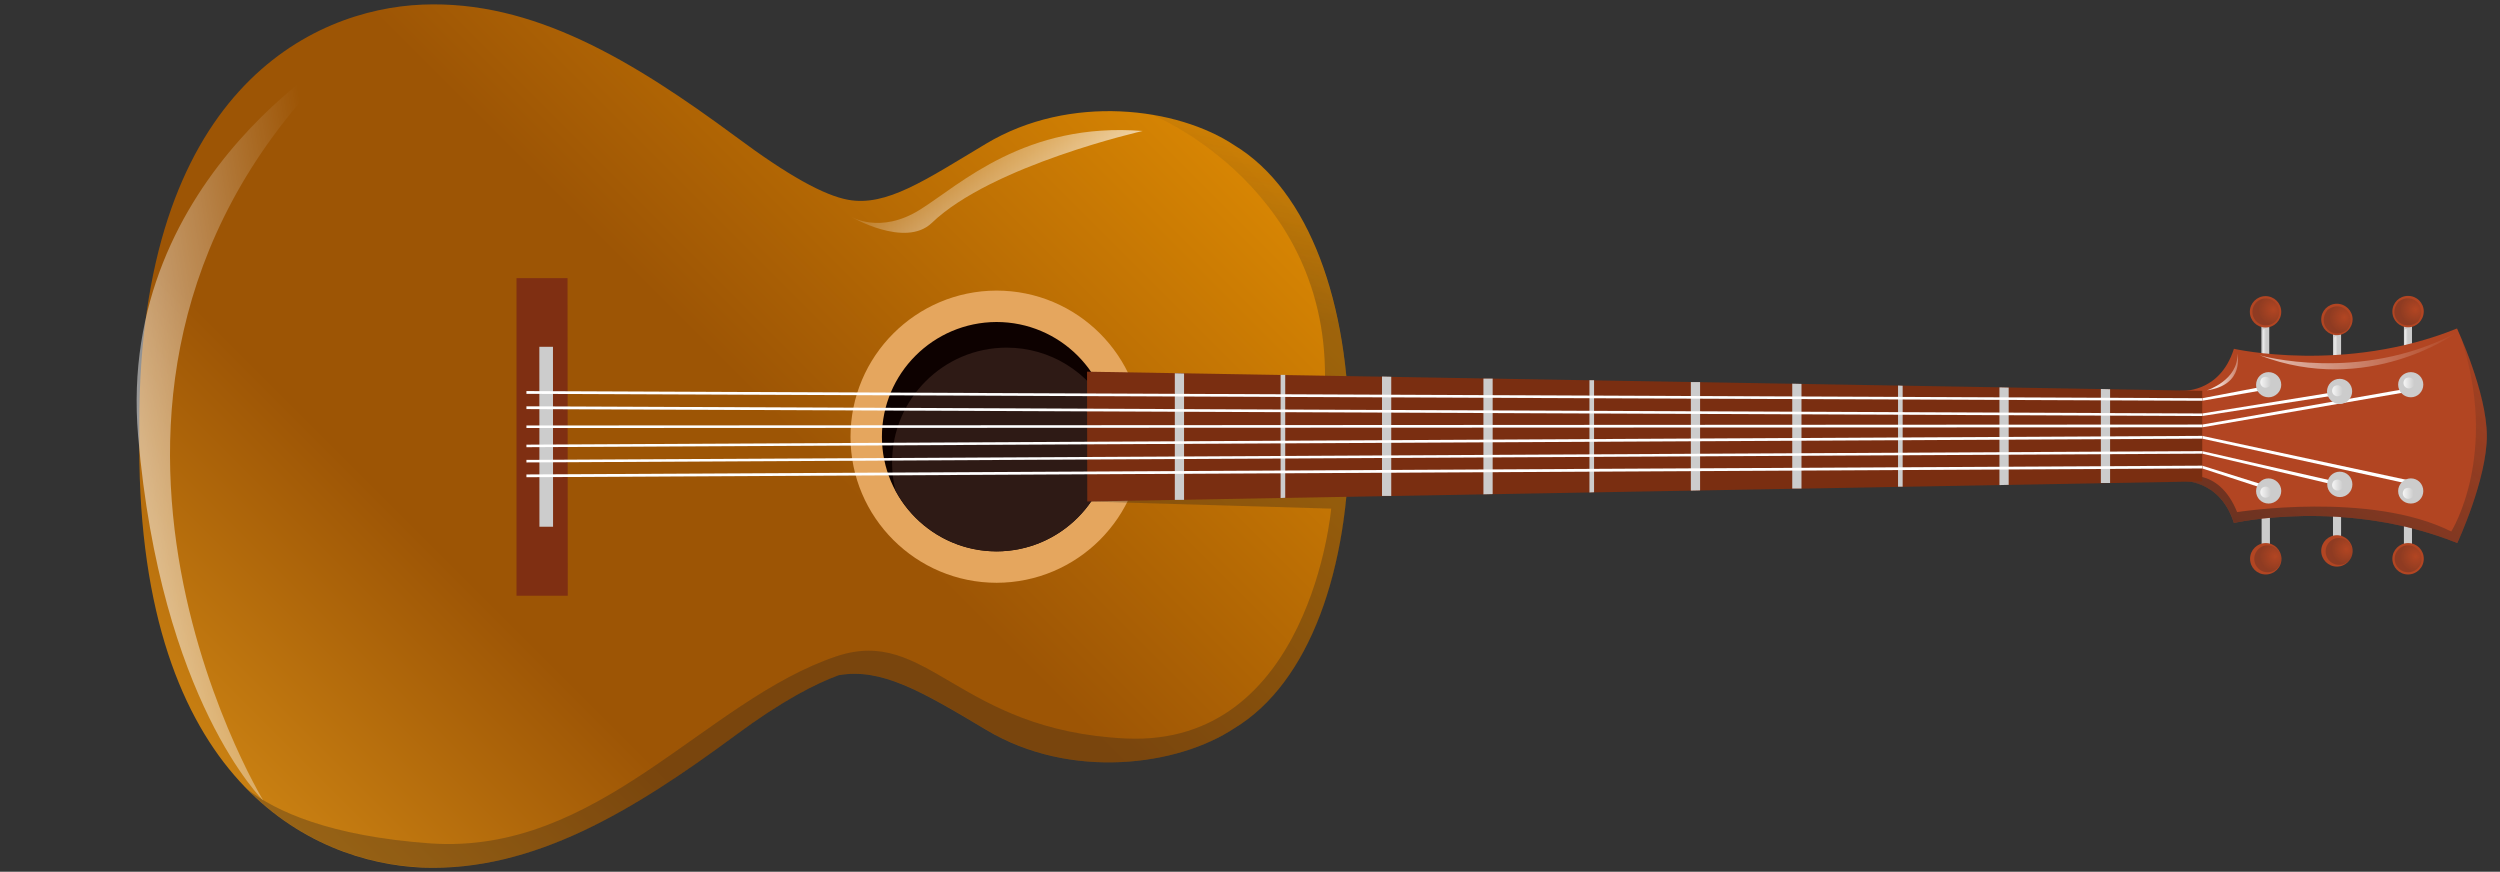 <?xml version="1.0" encoding="utf-8"?>
<svg viewBox="-46.749 37.231 1082.3 377.4" width="1082.3" height="377.4" xmlns="http://www.w3.org/2000/svg"><rect x="-46.749" y="37.231" width="1082.3" height="377.4" fill="#333333" stroke="none"/><linearGradient id="SVGID_37_" gradientUnits="userSpaceOnUse" x1="782.448" y1="141.909" x2="729.596" y2="71.715">
		<stop offset="0" style="stop-color:#FFFFFF"/>
		<stop offset="1" style="stop-color:#FFFFFF;stop-opacity:0"/>
	</linearGradient><g transform="matrix(1, 0, 0, 1, -364.549, 14.631)"><g transform="matrix(1, 0, 0, 1, 0, 0)">
		<g>
			<g>
				<g>
					<path class="st16" d="M1360.3,181.1c-1,0-1.8-0.8-1.8-1.7l0-20.1c0-1,0.8-1.8,1.8-1.8l0,0c1,0,1.7,0.8,1.7,1.8l0,20&#10;&#9;&#9;&#9;&#9;&#9;&#9;C1362.1,180.3,1361.3,181.1,1360.3,181.1L1360.3,181.1z" style="fill: rgb(204, 204, 204);"/>
					<linearGradient id="SVGID_15_" gradientUnits="userSpaceOnUse" x1="1358.88" y1="171.191" x2="1360.208" y2="171.191">
						<stop offset="0" style="stop-color:#FFFFFF"/>
						<stop offset="1" style="stop-color:#FFFFFF;stop-opacity:0"/>
					</linearGradient>
					<path class="st26" d="M1359.5,177.5c-0.4,0-0.7-0.4-0.7-0.9l0-10.7c0-0.5,0.3-0.9,0.7-0.9l0,0c0.4,0,0.7,0.4,0.7,0.9l0,10.7&#10;&#9;&#9;&#9;&#9;&#9;&#9;C1360.2,177,1359.9,177.5,1359.5,177.5L1359.5,177.5z" style="opacity: 0.7; fill: url('#SVGID_15_');"/>
					<path class="st27" d="M1360.3,164.3c-3.7,0-6.8-3-6.8-6.8s3-6.8,6.8-6.8s6.8,3,6.8,6.8C1367,161.3,1364,164.3,1360.3,164.3z" style="fill: rgb(178, 69, 34);"/>
				</g>
				<g>
					<path class="st16" d="M1329.5,184.5c-1,0-1.8-0.8-1.7-1.7l0-20.1c0-1,0.8-1.8,1.7-1.8l0,0c1,0,1.8,0.8,1.8,1.8l0,20&#10;&#9;&#9;&#9;&#9;&#9;&#9;C1331.2,183.7,1330.4,184.5,1329.5,184.5L1329.5,184.5z" style="fill: rgb(204, 204, 204);"/>
					<linearGradient id="SVGID_16_" gradientUnits="userSpaceOnUse" x1="1328.459" y1="174.303" x2="1329.787" y2="174.303">
						<stop offset="0" style="stop-color:#FFFFFF"/>
						<stop offset="1" style="stop-color:#FFFFFF;stop-opacity:0"/>
					</linearGradient>
					<path class="st28" d="M1329.1,180.6c-0.4,0-0.7-0.4-0.7-0.9l0-10.7c0-0.5,0.3-0.9,0.7-0.9l0,0c0.4,0,0.7,0.4,0.7,0.9l0,10.7&#10;&#9;&#9;&#9;&#9;&#9;&#9;C1329.8,180.2,1329.5,180.6,1329.1,180.6L1329.1,180.6z" style="opacity: 0.7; fill: url('#SVGID_16_');"/>
					<path class="st27" d="M1329.5,167.7c-3.7,0-6.8-3-6.8-6.8s3-6.8,6.8-6.8c3.7,0,6.8,3,6.8,6.8&#10;&#9;&#9;&#9;&#9;&#9;&#9;C1336.2,164.7,1333.2,167.7,1329.5,167.7z" style="fill: rgb(178, 69, 34);"/>
				</g>
				<g>
					<path class="st16" d="M1298.6,181.2c-1,0-1.8-0.8-1.8-1.8l0-20c0-1,0.8-1.8,1.7-1.8l0,0c1,0,1.8,0.8,1.7,1.8l0,20.1&#10;&#9;&#9;&#9;&#9;&#9;&#9;C1300.4,180.4,1299.6,181.2,1298.6,181.2L1298.6,181.2z" style="fill: rgb(204, 204, 204);"/>
					<linearGradient id="SVGID_17_" gradientUnits="userSpaceOnUse" x1="1297.461" y1="171.191" x2="1298.79" y2="171.191">
						<stop offset="0" style="stop-color:#FFFFFF"/>
						<stop offset="1" style="stop-color:#FFFFFF;stop-opacity:0"/>
					</linearGradient>
					<path class="st29" d="M1298.1,177.5c-0.4,0-0.7-0.4-0.7-0.9l0-10.7c0-0.5,0.3-0.9,0.7-0.9l0,0c0.4,0,0.7,0.4,0.7,0.9l0,10.7&#10;&#9;&#9;&#9;&#9;&#9;&#9;C1298.8,177,1298.5,177.5,1298.1,177.5L1298.1,177.5z" style="opacity: 0.7; fill: url('#SVGID_17_');"/>
					<path class="st27" d="M1298.6,164.4c-3.7,0-6.8-3-6.8-6.8c0-3.7,3-6.8,6.8-6.8c3.7,0,6.8,3,6.8,6.8&#10;&#9;&#9;&#9;&#9;&#9;&#9;C1305.4,161.3,1302.4,164.4,1298.6,164.4z" style="fill: rgb(178, 69, 34);"/>
				</g>
			</g>
			<g>
				<path class="st16" d="M1360.3,240.9c-1,0-1.7,0.8-1.8,1.8l0,20.1c0,1,0.8,1.8,1.8,1.7l0,0c1,0,1.7-0.8,1.7-1.8l0-20.1&#10;&#9;&#9;&#9;&#9;&#9;C1362.1,241.7,1361.3,240.9,1360.3,240.9L1360.3,240.9z" style="fill: rgb(204, 204, 204);"/>
				<path class="st16" d="M1298.7,240.9c-1,0-1.8,0.8-1.8,1.8l0,20c0,1,0.8,1.8,1.8,1.8l0,0c1,0,1.8-0.8,1.8-1.8l0-20.1&#10;&#9;&#9;&#9;&#9;&#9;C1300.4,241.7,1299.6,240.9,1298.7,240.9L1298.7,240.9z" style="fill: rgb(204, 204, 204);"/>
				<path class="st16" d="M1329.5,237.5c-1,0-1.8,0.8-1.7,1.8l0,20.1c0,1,0.8,1.8,1.7,1.7l0,0c1,0,1.7-0.8,1.8-1.8l0-20.1&#10;&#9;&#9;&#9;&#9;&#9;C1331.3,238.3,1330.5,237.5,1329.5,237.5L1329.5,237.5z" style="fill: rgb(204, 204, 204);"/>
				<path class="st27" d="M1360.3,257.7c-3.7,0-6.8,3-6.8,6.8c0,3.7,3,6.8,6.8,6.8c3.7,0,6.8-3,6.8-6.8&#10;&#9;&#9;&#9;&#9;&#9;C1367.1,260.7,1364.1,257.7,1360.3,257.7z" style="fill: rgb(178, 69, 34);"/>
				<path class="st27" d="M1298.7,257.7c-3.7,0-6.8,3-6.8,6.8c0,3.8,3,6.8,6.8,6.8c3.7,0,6.8-3,6.8-6.8&#10;&#9;&#9;&#9;&#9;&#9;C1305.4,260.7,1302.4,257.7,1298.7,257.7z" style="fill: rgb(178, 69, 34);"/>
				<path class="st27" d="M1329.5,254.3c-3.7,0-6.8,3-6.8,6.8c0,3.7,3,6.8,6.8,6.8c3.7,0,6.8-3,6.8-6.8&#10;&#9;&#9;&#9;&#9;&#9;C1336.3,257.4,1333.2,254.3,1329.5,254.3z" style="fill: rgb(178, 69, 34);"/>
			</g>
			<path class="st27" d="M1394.4,211.3c0,18.9-12.8,46.4-12.8,46.4c-48.7-19.6-96.7-8.7-96.7-8.7c-6.2-19.6-23.3-18.2-23.3-18.2&#10;&#9;&#9;&#9;&#9;l0-39c0,0,17.1,1.5,23.3-18.2c0,0,48,10.9,96.6-8.8C1381.5,164.9,1394.4,192.4,1394.4,211.3z" style="fill: rgb(178, 69, 34);"/>
			<linearGradient id="SVGID_18_" gradientUnits="userSpaceOnUse" x1="1304.637" y1="269.018" x2="1389.112" y2="141.887">
				<stop offset="0" style="stop-color:#231F20"/>
				<stop offset="1" style="stop-color:#231F20;stop-opacity:0"/>
			</linearGradient>
			<path class="st30" d="M1284.9,249c0,0,48-10.9,96.7,8.7c0,0,12.8-27.5,12.8-46.4c0-15-8.1-35.3-11.4-43.1&#10;&#9;&#9;&#9;&#9;c17.1,51.1-4,84.5-4,84.5c-35-17.6-92.7-8.4-92.7-8.4c-8.2-20.3-24.1-15.3-24.7-15.1l0,1.7C1261.7,230.9,1278.7,229.4,1284.9,249&#10;&#9;&#9;&#9;&#9;z" style="opacity: 0.51; fill: url('#SVGID_18_');"/>
			<g>
				<path d="M 1271.2 196.1 L 1297 191.6 L 1296.8 190.1 L 1271.2 195 Z" class="st31" style="fill: rgb(255, 255, 255);"/>
				<path d="M 1271.2 202.7 L 1333.4 193 L 1333.1 191.6 L 1271.2 201.6 Z" class="st31" style="fill: rgb(255, 255, 255);"/>
				<path d="M 1271.2 207.6 L 1362.1 191.9 L 1361.8 190.5 L 1271.2 206.4 Z" class="st31" style="fill: rgb(255, 255, 255);"/>
				<path d="M 1271.2 212.5 L 1362.9 232.6 L 1363.2 231.1 L 1271.2 211.3 Z" class="st31" style="fill: rgb(255, 255, 255);"/>
				<path d="M 1271.2 219 L 1330.6 233 L 1330.8 231.5 L 1271.2 217.9 Z" class="st31" style="fill: rgb(255, 255, 255);"/>
				<path d="M 1271.2 225.4 L 1271.2 224.2 L 1301.5 233.7 L 1301.1 235.2 Z" class="st31" style="fill: rgb(255, 255, 255);"/>
			</g>
			<g>
				<path class="st16" d="M1361.5,229.7c-3,0-5.5,2.5-5.5,5.5c0,3,2.4,5.4,5.5,5.4c3,0,5.4-2.4,5.4-5.4&#10;&#9;&#9;&#9;&#9;&#9;C1366.9,232.1,1364.5,229.7,1361.5,229.7z" style="fill: rgb(204, 204, 204);"/>
				<path class="st16" d="M1299.9,229.7c-3,0-5.4,2.5-5.4,5.5c0,3,2.4,5.4,5.4,5.4c3,0,5.5-2.4,5.5-5.5&#10;&#9;&#9;&#9;&#9;&#9;C1305.4,232.2,1302.9,229.7,1299.9,229.7z" style="fill: rgb(204, 204, 204);"/>
				<path class="st16" d="M1330.7,226.8c-3,0-5.4,2.5-5.4,5.5c0,3,2.5,5.5,5.5,5.5c3,0,5.4-2.5,5.4-5.5&#10;&#9;&#9;&#9;&#9;&#9;C1336.2,229.2,1333.7,226.8,1330.7,226.8z" style="fill: rgb(204, 204, 204);"/>
			</g>
			<g>
				<path class="st16" d="M1361.5,194.6c-3,0-5.5-2.4-5.5-5.5c0-3,2.5-5.4,5.5-5.4c3,0,5.4,2.4,5.4,5.4&#10;&#9;&#9;&#9;&#9;&#9;C1366.9,192.1,1364.5,194.6,1361.5,194.6z" style="fill: rgb(204, 204, 204);"/>
				<path class="st16" d="M1299.9,194.6c-3,0-5.5-2.4-5.4-5.4c0-3,2.4-5.5,5.4-5.5c3,0,5.5,2.4,5.5,5.5&#10;&#9;&#9;&#9;&#9;&#9;C1305.4,192.1,1302.9,194.6,1299.9,194.6z" style="fill: rgb(204, 204, 204);"/>
				<linearGradient id="SVGID_19_" gradientUnits="userSpaceOnUse" x1="1296.278" y1="188.1" x2="1300.993" y2="188.1">
					<stop offset="0" style="stop-color:#FFFFFF"/>
					<stop offset="1" style="stop-color:#FFFFFF;stop-opacity:0"/>
				</linearGradient>
				<path class="st32" d="M1300.4,189.8c-2.6,2-5.4-1-3.4-3.5C1299.5,184.5,1302.3,187.3,1300.4,189.8z" style="opacity: 0.83; fill: url('#SVGID_19_');"/>
				<radialGradient id="SVGID_20_" cx="1302.054" cy="156.564" r="6.499" gradientUnits="userSpaceOnUse">
					<stop offset="0" style="stop-color:#231F20;stop-opacity:0"/>
					<stop offset="0.856" style="stop-color:#231F20;stop-opacity:0.856"/>
					<stop offset="1" style="stop-color:#231F20"/>
				</radialGradient>
				<path class="st33" d="M1300.1,163.3c-4.4,1-8.1-2.9-7-7.2c0.6-2.1,2.3-3.8,4.4-4.2c4.2-0.8,7.9,2.9,6.9,7.1&#10;&#9;&#9;&#9;&#9;&#9;C1304,161.1,1302.3,162.8,1300.1,163.3z" style="opacity: 0.24; fill: url('#SVGID_20_');"/>
				<radialGradient id="SVGID_21_" cx="1302.788" cy="263.467" r="6.499" gradientUnits="userSpaceOnUse">
					<stop offset="0" style="stop-color:#231F20;stop-opacity:0"/>
					<stop offset="0.856" style="stop-color:#231F20;stop-opacity:0.856"/>
					<stop offset="1" style="stop-color:#231F20"/>
				</radialGradient>
				<path class="st34" d="M1300.9,270.2c-4.4,1-8.1-2.9-7-7.2c0.6-2.1,2.3-3.8,4.4-4.2c4.2-0.8,7.9,2.9,6.9,7.1&#10;&#9;&#9;&#9;&#9;&#9;C1304.8,268,1303,269.7,1300.9,270.2z" style="opacity: 0.24; fill: url('#SVGID_21_');"/>
				<radialGradient id="SVGID_22_" cx="1333.722" cy="260.25" r="6.499" gradientUnits="userSpaceOnUse">
					<stop offset="0" style="stop-color:#231F20;stop-opacity:0"/>
					<stop offset="0.856" style="stop-color:#231F20;stop-opacity:0.856"/>
					<stop offset="1" style="stop-color:#231F20"/>
				</radialGradient>
				<path class="st35" d="M1331.8,267c-4.4,1-8.1-2.9-7-7.2c0.6-2.1,2.3-3.8,4.4-4.2c4.2-0.8,7.9,2.9,6.9,7.1&#10;&#9;&#9;&#9;&#9;&#9;C1335.7,264.8,1334,266.5,1331.8,267z" style="opacity: 0.24; fill: url('#SVGID_22_');"/>
				<radialGradient id="SVGID_23_" cx="1363.597" cy="263.467" r="6.499" gradientUnits="userSpaceOnUse">
					<stop offset="0" style="stop-color:#231F20;stop-opacity:0"/>
					<stop offset="0.856" style="stop-color:#231F20;stop-opacity:0.856"/>
					<stop offset="1" style="stop-color:#231F20"/>
				</radialGradient>
				<path class="st36" d="M1361.7,270.2c-4.4,1-8.1-2.9-7-7.2c0.6-2.1,2.3-3.8,4.4-4.2c4.2-0.8,7.9,2.9,6.9,7.1&#10;&#9;&#9;&#9;&#9;&#9;C1365.6,268,1363.8,269.7,1361.7,270.2z" style="opacity: 0.24; fill: url('#SVGID_23_');"/>
				<radialGradient id="SVGID_24_" cx="1332.804" cy="160.064" r="6.499" gradientUnits="userSpaceOnUse">
					<stop offset="0" style="stop-color:#231F20;stop-opacity:0"/>
					<stop offset="0.856" style="stop-color:#231F20;stop-opacity:0.856"/>
					<stop offset="1" style="stop-color:#231F20"/>
				</radialGradient>
				<path class="st37" d="M1333.9,165.4c-6.4,4.9-13.5-2.5-8.4-8.7C1331.6,152.1,1338.6,159.1,1333.9,165.4z" style="opacity: 0.24; fill: url('#SVGID_24_');"/>
				<radialGradient id="SVGID_25_" cx="1363.471" cy="156.573" r="6.499" gradientUnits="userSpaceOnUse">
					<stop offset="0" style="stop-color:#231F20;stop-opacity:0"/>
					<stop offset="0.856" style="stop-color:#231F20;stop-opacity:0.856"/>
					<stop offset="1" style="stop-color:#231F20"/>
				</radialGradient>
				<path class="st38" d="M1364.5,161.9c-6.4,4.9-13.5-2.5-8.4-8.7C1362.3,148.6,1369.2,155.7,1364.5,161.9z" style="opacity: 0.24; fill: url('#SVGID_25_');"/>
				<path class="st16" d="M1330.7,197.5c-3,0-5.4-2.4-5.5-5.4c0-3,2.4-5.5,5.5-5.5c3,0,5.4,2.4,5.4,5.4&#10;&#9;&#9;&#9;&#9;&#9;C1336.1,195,1333.7,197.5,1330.7,197.5z" style="fill: rgb(204, 204, 204);"/>
				<linearGradient id="SVGID_26_" gradientUnits="userSpaceOnUse" x1="1327.361" y1="191.737" x2="1332.076" y2="191.737">
					<stop offset="0" style="stop-color:#FFFFFF"/>
					<stop offset="1" style="stop-color:#FFFFFF;stop-opacity:0"/>
				</linearGradient>
				<path class="st39" d="M1331.5,193.5c-2.6,2-5.4-1-3.4-3.5C1330.6,188.1,1333.3,191,1331.5,193.5z" style="opacity: 0.83; fill: url('#SVGID_26_');"/>
				<linearGradient id="SVGID_27_" gradientUnits="userSpaceOnUse" x1="1358.325" y1="188.404" x2="1363.041" y2="188.404">
					<stop offset="0" style="stop-color:#FFFFFF"/>
					<stop offset="1" style="stop-color:#FFFFFF;stop-opacity:0"/>
				</linearGradient>
				<path class="st40" d="M1362.4,190.1c-2.6,2-5.4-1-3.4-3.5C1361.5,184.8,1364.3,187.6,1362.4,190.1z" style="opacity: 0.83; fill: url('#SVGID_27_');"/>
				<linearGradient id="SVGID_28_" gradientUnits="userSpaceOnUse" x1="1296.278" y1="235.639" x2="1300.993" y2="235.639">
					<stop offset="0" style="stop-color:#FFFFFF"/>
					<stop offset="1" style="stop-color:#FFFFFF;stop-opacity:0"/>
				</linearGradient>
				<path class="st41" d="M1300.4,237.4c-2.6,2-5.4-1-3.4-3.5C1299.5,232,1302.3,234.9,1300.4,237.4z" style="opacity: 0.83; fill: url('#SVGID_28_');"/>
				<linearGradient id="SVGID_29_" gradientUnits="userSpaceOnUse" x1="1327.361" y1="232.579" x2="1332.076" y2="232.579">
					<stop offset="0" style="stop-color:#FFFFFF"/>
					<stop offset="1" style="stop-color:#FFFFFF;stop-opacity:0"/>
				</linearGradient>
				<path class="st42" d="M1331.5,234.3c-2.6,2-5.4-1-3.4-3.5C1330.6,229,1333.3,231.8,1331.5,234.3z" style="opacity: 0.83; fill: url('#SVGID_29_');"/>
				<linearGradient id="SVGID_30_" gradientUnits="userSpaceOnUse" x1="1357.971" y1="236.139" x2="1362.686" y2="236.139">
					<stop offset="0" style="stop-color:#FFFFFF"/>
					<stop offset="1" style="stop-color:#FFFFFF;stop-opacity:0"/>
				</linearGradient>
				<path class="st43" d="M1362.1,237.9c-2.6,2-5.4-1-3.4-3.5C1361.2,232.5,1364,235.4,1362.1,237.9z" style="opacity: 0.83; fill: url('#SVGID_30_');"/>
			</g>
			<linearGradient id="SVGID_31_" gradientUnits="userSpaceOnUse" x1="1277.96" y1="183.519" x2="1292.047" y2="184.191">
				<stop offset="0" style="stop-color:#FFFFFF"/>
				<stop offset="1" style="stop-color:#FFFFFF;stop-opacity:0"/>
			</linearGradient>
			<path class="st44" d="M1273.2,191.6c0,0,13.7-4.4,13.2-15.9C1286.3,175.7,1289.9,189.2,1273.2,191.6z" style="opacity: 0.83; fill: url('#SVGID_31_');"/>
			<linearGradient id="SVGID_32_" gradientUnits="userSpaceOnUse" x1="1289.962" y1="171.676" x2="1382.129" y2="176.07">
				<stop offset="0" style="stop-color:#FFFFFF"/>
				<stop offset="1" style="stop-color:#FFFFFF;stop-opacity:0"/>
			</linearGradient>
			<path class="st45" d="M1296,176.4c0,0,43,12.3,84.8-9.5C1380.8,166.9,1342.8,194.4,1296,176.4z" style="opacity: 0.7; fill: url('#SVGID_32_');"/>
		</g>
		<linearGradient id="SVGID_33_" gradientUnits="userSpaceOnUse" x1="449.26" y1="388.667" x2="803.721" y2="34.205">
			<stop offset="0" style="stop-color:#C98012"/>
			<stop offset="0.264" style="stop-color:#9D5505"/>
			<stop offset="0.549" style="stop-color:#9D5505"/>
			<stop offset="0.994" style="stop-color:#D88603"/>
		</linearGradient>
		<path class="st46" d="M636.5,340.7c19.7-14.6,34.3-22.1,44.4-25.8c18.3-3.2,35.3,6.6,63.9,23.7c36.4,21.8,82.9,15.6,107.5-0.8&#10;&#9;&#9;&#9;c32.5-19.7,49.6-68.8,49.6-126.2c0-57.4-17.2-106.4-49.7-126.1c-24.6-16.4-71.1-22.5-107.5-0.7c-26.4,15.8-43.1,27.3-59.7,24.3&#10;&#9;&#9;&#9;c-10.4-1.9-25.9-10.4-48.6-27.3c-44.7-33-87.8-59.2-135.8-57.2c-48,2-122.6,37.4-122.5,181.8l0,10.1&#10;&#9;&#9;&#9;c0.1,144.4,74.6,179.7,122.7,181.7C548.8,399.9,591.9,373.7,636.5,340.7z" style="fill: url('#SVGID_33_');"/>
		<path class="st47" d="M749.3,274.9c-34.9,0-63.3-28.3-63.3-63.2c0-34.9,28.3-63.2,63.2-63.3c34.9,0,63.3,28.3,63.3,63.2&#10;&#9;&#9;&#9;C812.5,246.5,784.2,274.8,749.3,274.9z" style="fill: rgb(229, 166, 94);"/>
		<path class="st48" d="M749.3,261.3c-27.4,0-49.7-22.2-49.7-49.6c0-27.4,22.2-49.6,49.6-49.7c27.4,0,49.6,22.2,49.7,49.6&#10;&#9;&#9;&#9;C798.9,239,776.7,261.2,749.3,261.3z" style="fill: rgb(13, 1, 0);"/>
		<path class="st49" d="M798.9,211.6c0-4.2-0.5-8.3-1.5-12.2c-8.4-15.6-24.8-26.3-43.8-26.3c-27.4,0-49.6,22.3-49.6,49.7&#10;&#9;&#9;&#9;c0,4.2,0.5,8.3,1.5,12.2c8.4,15.6,24.8,26.3,43.8,26.3C776.7,261.2,798.9,239,798.9,211.6z" style="fill: rgb(46, 26, 21);"/>
		<g class="st50" style="opacity: 0.58;">
			<linearGradient id="SVGID_34_" gradientUnits="userSpaceOnUse" x1="696.419" y1="125.251" x2="713.419" y2="35.251">
				<stop offset="0" style="stop-color:#231F20"/>
				<stop offset="1" style="stop-color:#231F20;stop-opacity:0"/>
			</linearGradient>
			<path class="st51" d="M852.2,85.4c-9.4-6.2-21.9-11-35.8-13.2c0.1,0,80.7,32.7,74.7,122.3l-42,29.7l-60.5,8.4l0,7.1l0,0&#10;&#9;&#9;&#9;&#9;l105.5,3.1c0,0-9,103.3-89,99.5c-72.7-3.5-85.6-48.8-125.1-35.6c-56.9,19-102.9,86.3-176.2,81c-43.5-3.2-66.6-13.9-78.8-23.3&#10;&#9;&#9;&#9;&#9;c24,24.3,52.9,32.8,75.9,33.7c48,1.9,91.1-24.3,135.7-57.4c19.7-14.6,34.3-22.1,44.4-25.8c18.3-3.2,35.3,6.6,63.9,23.7&#10;&#9;&#9;&#9;&#9;c36.4,21.8,82.9,15.6,107.5-0.8c32.5-19.7,49.6-68.8,49.6-126.2C901.8,154.2,884.6,105.1,852.2,85.4z" style="opacity: 0.51; fill: url('#SVGID_34_');"/>
			<linearGradient id="SVGID_35_" gradientUnits="userSpaceOnUse" x1="412.097" y1="349.062" x2="412.097" y2="349.062">
				<stop offset="0" style="stop-color:#231F20"/>
				<stop offset="1" style="stop-color:#231F20;stop-opacity:0"/>
			</linearGradient>
			<path d="M 412.1 349.1 L 412.1 349.1 L 412.1 349.1 Z" class="st52" style="opacity: 0.51; fill: url('#SVGID_35_');"/>
		</g>
		<path d="M 541.4 280.5 L 541.4 143 L 563.5 143 L 563.6 280.5 Z" class="st53" style="fill: rgb(127, 47, 18);"/>
		
			<path d="M 515.3 208.8 H 593.2 V 214.7 H 515.3 V 208.8 Z" transform="matrix(4.940169e-04 1 -1 4.940169e-04 765.737 -342.664)" class="st16" style="fill: rgb(204, 204, 204);"/>
		<g>
			<path d="M 788.5 239.7 L 788.4 183.5 L 1271.2 191.8 L 1271.2 231 Z" class="st54" style="fill: rgb(122, 46, 17);"/>
			<path class="st16" d="M964,236.5l0-50l-4,0l0,50.1L964,236.5z M1231.3,231.7l0-40.6l-4-0.1l0,40.7L1231.3,231.7z M920.1,237.3&#10;&#9;&#9;&#9;&#9;l0-51.6l-4-0.1l0,51.7L920.1,237.3z M874.2,238.1l0-53.2l-2,0l0,53.3L874.2,238.1z M830.4,239l0-54.7l-4-0.1l0,54.8L830.4,239z&#10;&#9;&#9;&#9;&#9; M1007.9,235.7l0-48.5l-2,0l0,48.6L1007.9,235.7z M1141.5,233.3l0-43.7l-2-0.1l0,43.8L1141.5,233.3z M1187.4,232.5l0-42.1l-4-0.1&#10;&#9;&#9;&#9;&#9;l0,42.3L1187.4,232.5z M1053.8,234.9l0-46.9l-4,0l0,47L1053.8,234.9z M1097.7,234.1l0-45.3l-4-0.1l0,45.4L1097.7,234.1z" style="fill: rgb(204, 204, 204);"/>
		</g>
		<g>
			<path d="M 545.7 193.1 L 1271.2 196.1 L 1271.2 195.6 L 1271.2 195 L 545.7 191.9 Z" class="st31" style="fill: rgb(255, 255, 255);"/>
			<path d="M 545.7 199.7 L 1271.2 202.7 L 1271.2 202.2 L 1271.2 201.6 L 545.7 198.5 Z" class="st31" style="fill: rgb(255, 255, 255);"/>
			<path d="M 545.7 216.2 L 1271.2 212.5 L 1271.2 211.9 L 1271.2 211.3 L 545.7 215.1 Z" class="st31" style="fill: rgb(255, 255, 255);"/>
			<path d="M 545.7 222.8 L 1271.2 219 L 1271.2 218.5 L 1271.2 217.9 L 545.7 221.7 Z" class="st31" style="fill: rgb(255, 255, 255);"/>
			<path d="M 545.7 229.2 L 1271.2 225.4 L 1271.2 224.8 L 1271.2 224.2 L 545.7 228 Z" class="st31" style="fill: rgb(255, 255, 255);"/>
			<path d="M 545.7 207.9 L 1271.2 207.6 L 1271.2 206.4 L 545.7 206.8 Z" class="st31" style="fill: rgb(255, 255, 255);"/>
		</g>
		<linearGradient id="SVGID_36_" gradientUnits="userSpaceOnUse" x1="365.188" y1="219.234" x2="469.769" y2="202.223">
			<stop offset="0" style="stop-color:#FFFFFF"/>
			<stop offset="1" style="stop-color:#FFFFFF;stop-opacity:0"/>
		</linearGradient>
		<path class="st55" d="M472.8,41c0,0-105,55.7-95.2,170.4c9.8,114.7,54.2,157.8,54.2,157.8S317.8,181.8,472.8,41z" style="opacity: 0.58; fill: url('#SVGID_36_');"/>
	</g><path class="st56" d="M686,116.3c0,0,12.7,8,30.2-3s45.6-38,96.3-34c0,0-65.3,14.8-91.3,39.8C709.6,130.2,686,116.3,686,116.3z" style="fill: url('#SVGID_37_');" transform="matrix(1, 0, 0, 1, 0, 0)"/></g></svg>